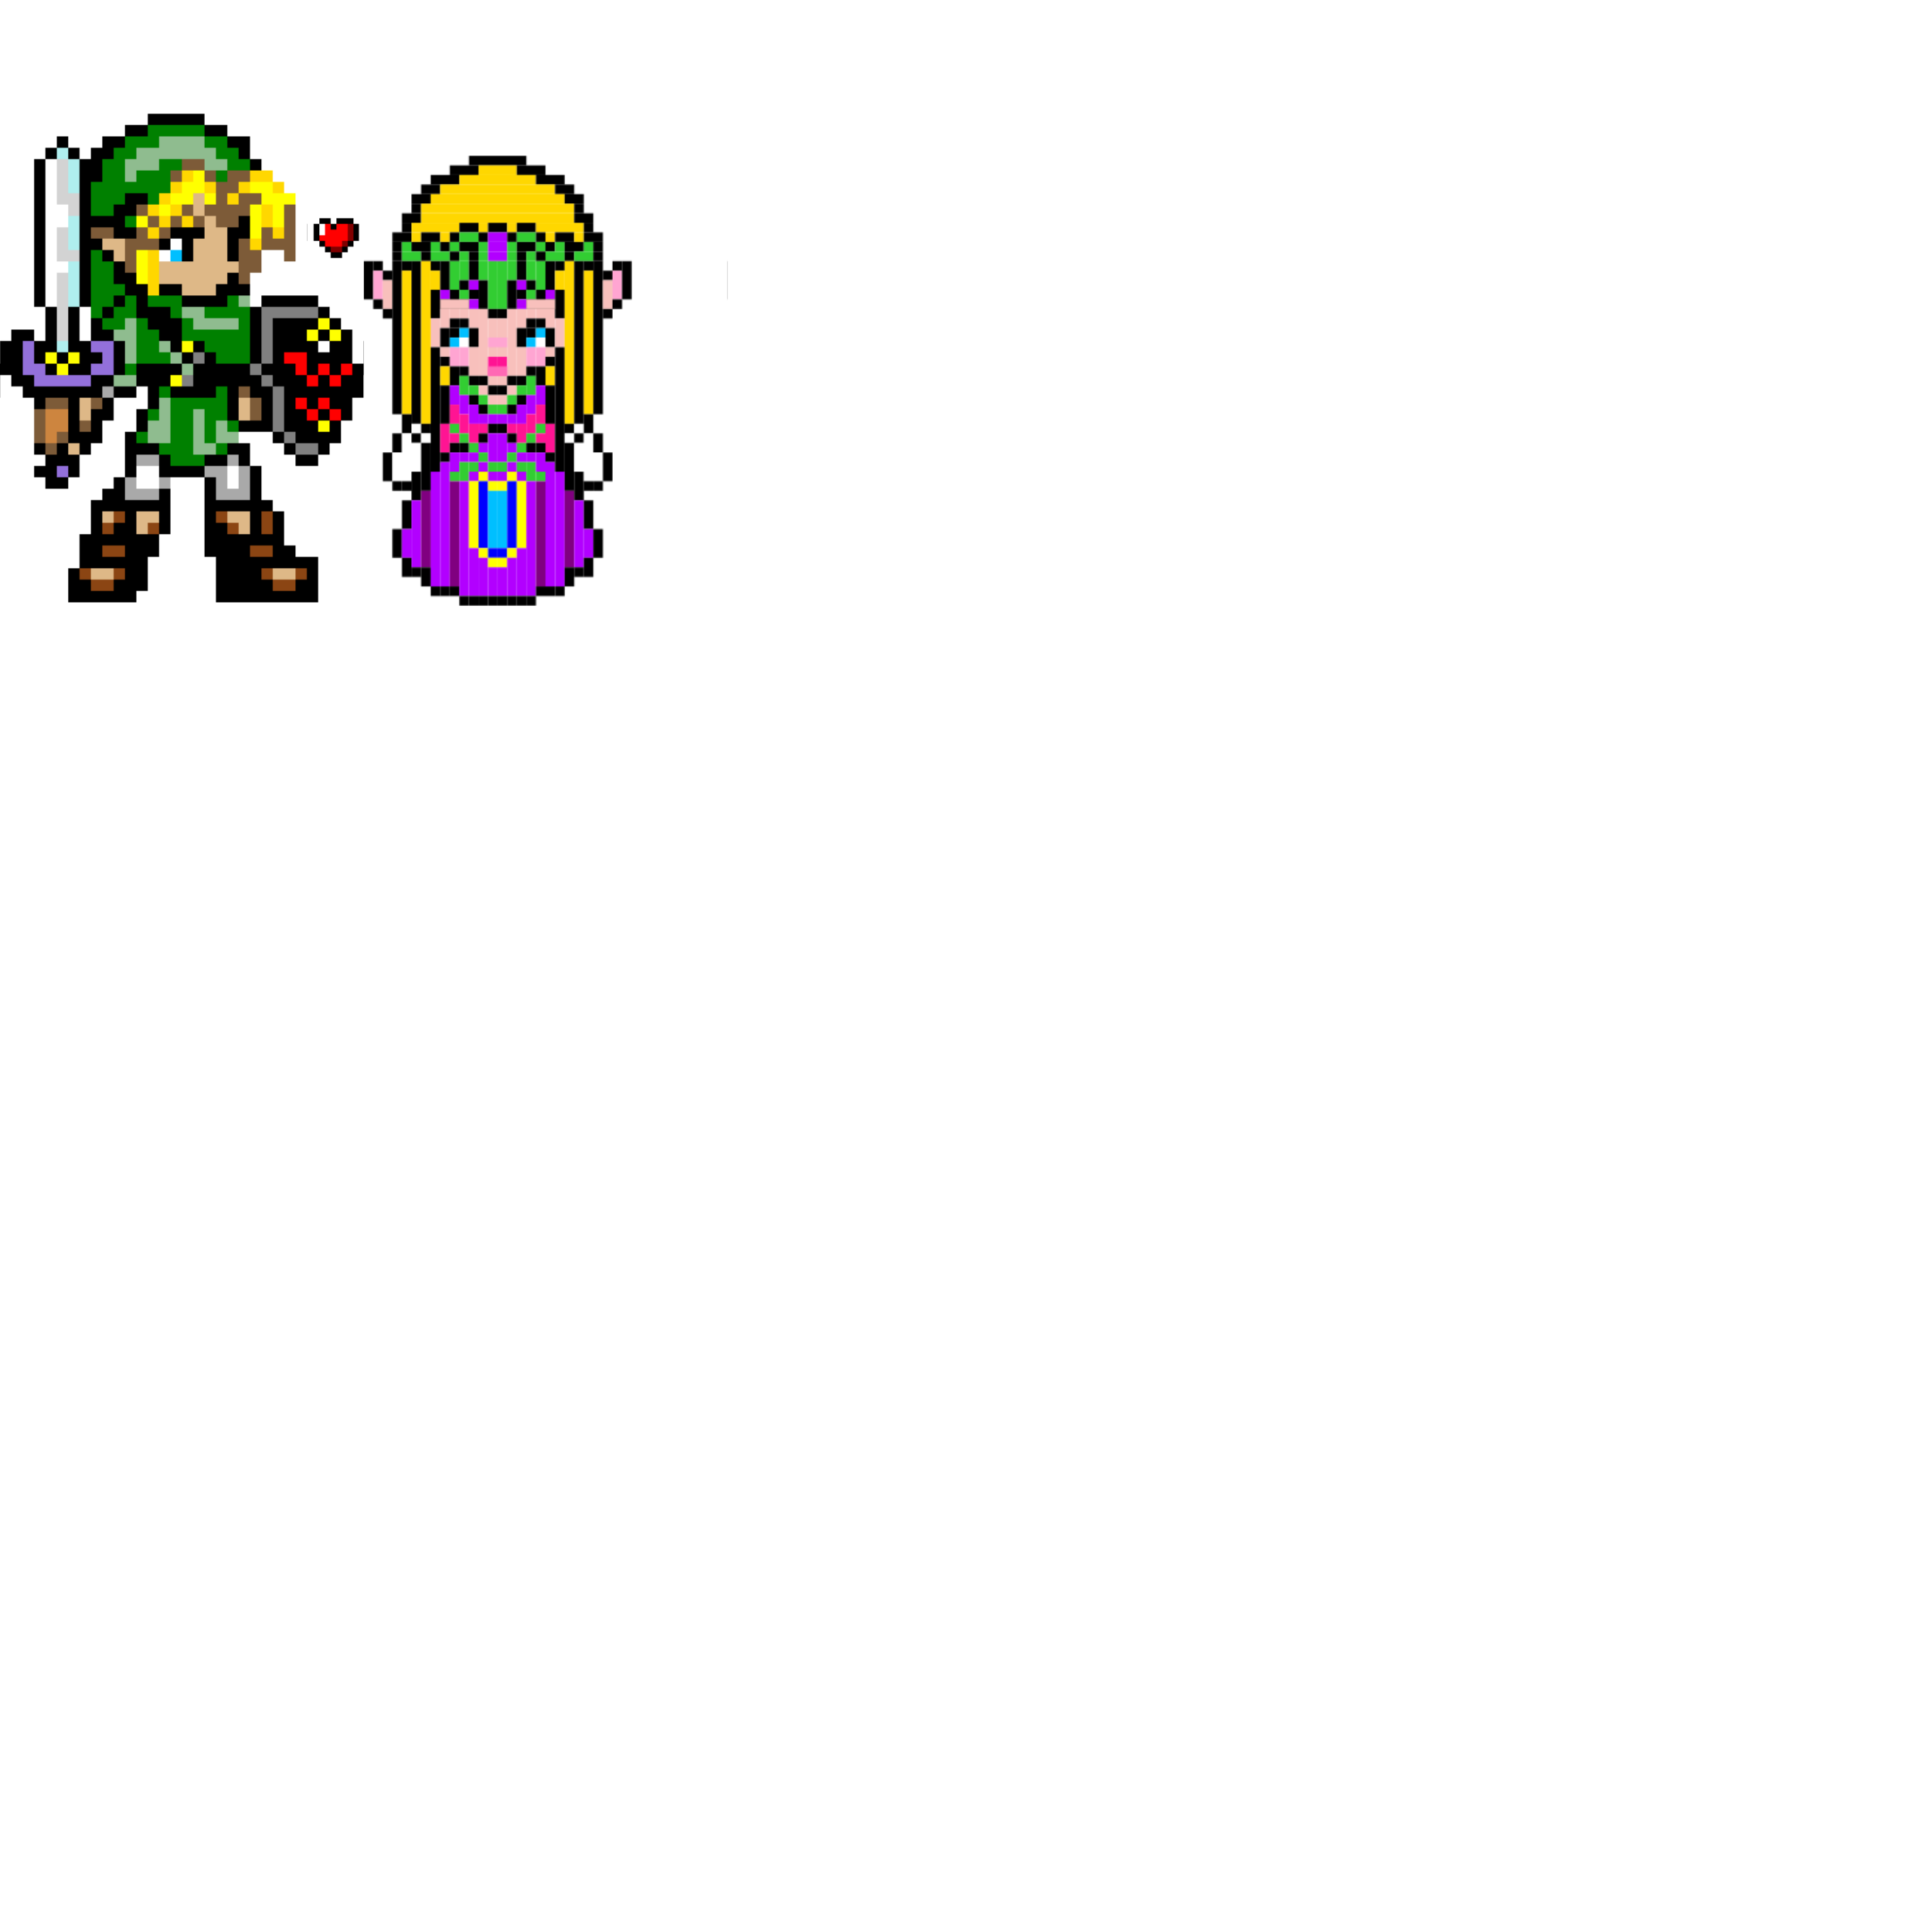 <svg width="1000" height="1000" viewBox="0 250 1700 1000"
    xmlns="http://www.w3.org/2000/svg" id="together">

    <defs>
        <!-- define jewel pattern -->
        <pattern id="jewels" patternUnits="userSpaceOnUse" x="0" y="0" height="46" width="46" viewBox="0 0 46 46" >
            <rect width="10" height="5" x="5" y="0" fill="black" />
            <rect width="15" height="5" x="20" y="0" fill="black" />
            <rect width="5" height="15" x="0" y="5" fill="black" />
            <rect width="5" height="10" x="5" y="5" fill="white" />
            <rect width="5" height="5" x="5" y="15" fill="red" />
            <rect width="5" height="5" x="5" y="20" fill="black" />
            <rect width="5" height="20" x="10" y="5" fill="red" />
            <rect width="5" height="5" x="10" y="25" fill="black" />
            <rect width="5" height="5" x="15" y="5" fill="black" />
            <rect width="5" height="20" x="10" y="5" fill="red" />
            <rect width="5" height="15" x="15" y="10" fill="red" />
            <rect width="5" height="5" x="15" y="25" fill="maroon" />
            <rect width="5" height="5" x="15" y="30" fill="black" />
            <rect width="5" height="20" x="20" y="5" fill="red" />
            <rect width="5" height="5" x="20" y="25" fill="maroon" />
            <rect width="5" height="5" x="20" y="30" fill="black" />
            <rect width="5" height="15" x="25" y="5" fill="red" />
            <rect width="5" height="5" x="25" y="20" fill="maroon" />
            <rect width="5" height="5" x="25" y="25" fill="black" />
            <rect width="5" height="15" x="30" y="5" fill="maroon" />
            <rect width="5" height="5" x="30" y="20" fill="black" />
            <rect width="5" height="15" x="35" y="5" fill="black" />
        </pattern>
        <!-- zelda pattern -->
        <pattern width="320" height="470" id="zelda" patternUnits="userSpaceOnUse" x="0" y="0" viewBox="0 0 380 470">
            <!--row 1-->
            <rect width="60" height="10" x="110" y="0" fill="black" />
            <!--row 2-->
            <rect width="30" height="10" x="90" y="10" fill="black" />
            <rect width="40" height="10" x="120" y="10" fill="gold" />
            <rect width="30" height="10" x="160" y="10" fill="black" />
            <!--row 3-->
            <rect width="30" height="10" x="70" y="20" fill="black" />
            <rect width="80" height="10" x="100" y="20" fill="gold" />
            <rect width="30" height="10" x="180" y="20" fill="black" />
            <!--row 4-->
            <rect width="20" height="10" x="60" y="30" fill="black" />
            <rect width="120" height="10" x="80" y="30" fill="gold" />
            <rect width="20" height="10" x="200" y="30" fill="black" />
            <!--row 5-->
            <rect width="20" height="10" x="50" y="40" fill="black" />
            <rect width="140" height="10" x="70" y="40" fill="gold" />
            <rect width="20" height="10" x="210" y="40" fill="black" />
            <!--row 6-->
            <rect width="10" height="10" x="50" y="50" fill="black" />
            <rect width="160" height="10" x="60" y="50" fill="gold" />
            <rect width="10" height="10" x="220" y="50" fill="black" />
            <!--row 7-->
            <rect width="20" height="10" x="40" y="60" fill="black" />
            <rect width="160" height="10" x="60" y="60" fill="gold" />
            <rect width="20" height="10" x="220" y="60" fill="black" />
            <!--row 8-->
            <rect width="10" height="10" x="40" y="70" fill="black" />
            <rect width="50" height="10" x="50" y="70" fill="gold" />
            <rect width="20" height="10" x="100" y="70" fill="black" />
            <rect width="10" height="10" x="120" y="70" fill="gold" />
            <rect width="20" height="10" x="130" y="70" fill="black" />
            <rect width="10" height="10" x="150" y="70" fill="gold" />
            <rect width="20" height="10" x="160" y="70" fill="black" />
            <rect width="50" height="10" x="180" y="70" fill="gold" />
            <rect width="10" height="10" x="230" y="70" fill="black" />
            <!--row 9-->
            <rect width="20" height="10" x="30" y="80" fill="black" />
            <rect width="10" height="10" x="50" y="80" fill="gold" />
            <rect width="20" height="10" x="60" y="80" fill="black" />
            <rect width="10" height="10" x="80" y="80" fill="gold" />
            <rect width="10" height="10" x="90" y="80" fill="black" />
            <rect width="20" height="10" x="100" y="80" fill="limegreen" />
            <rect width="10" height="10" x="120" y="80" fill="black" />
            <rect width="20" height="10" x="130" y="80" fill="#b200ff" />
            <rect width="10" height="10" x="150" y="80" fill="black" />
            <rect width="20" height="10" x="160" y="80" fill="limegreen" />
            <rect width="10" height="10" x="180" y="80" fill="black" />
            <rect width="10" height="10" x="190" y="80" fill="gold" />
            <rect width="20" height="10" x="200" y="80" fill="black" />
            <rect width="10" height="10" x="220" y="80" fill="gold" />
            <rect width="20" height="10" x="230" y="80" fill="black" />
            <!--row 10-->
            <rect width="10" height="10" x="30" y="90" fill="black" />
            <rect width="10" height="10" x="40" y="90" fill="limegreen" />
            <rect width="20" height="10" x="50" y="90" fill="black" />
            <rect width="10" height="10" x="70" y="90" fill="limegreen" />
            <rect width="10" height="10" x="80" y="90" fill="black" />
            <rect width="10" height="10" x="90" y="90" fill="limegreen" />
            <rect width="20" height="10" x="100" y="90" fill="black" />
            <rect width="10" height="10" x="120" y="90" fill="limegreen" />
            <rect width="20" height="10" x="130" y="90" fill="#b200ff" />
            <rect width="10" height="10" x="150" y="90" fill="limegreen" />
            <rect width="20" height="10" x="160" y="90" fill="black" />
            <rect width="10" height="10" x="180" y="90" fill="limegreen" />
            <rect width="10" height="10" x="190" y="90" fill="black" />
            <rect width="10" height="10" x="200" y="90" fill="limegreen" />
            <rect width="20" height="10" x="210" y="90" fill="black" />
            <rect width="10" height="10" x="230" y="90" fill="limegreen" />
            <rect width="10" height="10" x="240" y="90" fill="black" />
            <!--row 11-->
            <rect width="10" height="10" x="30" y="100" fill="black" />
            <rect width="20" height="10" x="40" y="100" fill="limegreen" />
            <rect width="10" height="10" x="60" y="100" fill="black" />
            <rect width="20" height="10" x="70" y="100" fill="limegreen" />
            <rect width="10" height="10" x="90" y="100" fill="black" />
            <rect width="10" height="10" x="100" y="100" fill="limegreen" />
            <rect width="10" height="10" x="110" y="100" fill="black" />
            <rect width="10" height="10" x="120" y="100" fill="limegreen" />
            <rect width="20" height="10" x="130" y="100" fill="#b200ff" />
            <rect width="10" height="10" x="150" y="100" fill="limegreen" />
            <rect width="10" height="10" x="160" y="100" fill="black" />
            <rect width="10" height="10" x="170" y="100" fill="limegreen" />
            <rect width="10" height="10" x="180" y="100" fill="black" />
            <rect width="20" height="10" x="190" y="100" fill="limegreen" />
            <rect width="10" height="10" x="210" y="100" fill="black" />
            <rect width="20" height="10" x="220" y="100" fill="limegreen" />
            <rect width="10" height="10" x="240" y="100" fill="black" />

            <!--switch here to columns-->
            <!--column 1-->
            <rect height="40" width="10" y="110" x="0" fill="black" />
            <!--column 2-->
            <rect height="10" width="10" y="110" x="10" fill="black" />
            <rect height="30" width="10" y="120" x="10" fill="#ffa5d2" />
            <rect height="10" width="10" y="150" x="10" fill="black" />
            <!--column 3-->
            <rect height="10" width="10" y="120" x="20" fill="black" />
            <rect height="30" width="10" y="130" x="20" fill="#f8c0bc" class="skin" />
            <rect height="10" width="10" y="160" x="20" fill="black" />
            <rect height="30" width="10" y="310" x="20" fill="black" />
            <!--column 4-->
            <rect height="160" width="10" y="110" x="30" fill="black" />
            <rect height="20" width="10" y="290" x="30" fill="black" />
            <rect height="30" width="10" y="310" x="30" fill="white" />
            <rect height="10" width="10" y="340" x="30" fill="black" />
            <rect height="30" width="10" y="390" x="30" fill="black" />
            <!--column 5-->
            <rect height="10" width="10" y="110" x="40" fill="black" />
            <rect height="150" width="10" y="120" x="40" fill="gold" />
            <rect height="20" width="10" y="270" x="40" fill="black" />
            <rect height="50" width="10" y="290" x="40" fill="white" />
            <rect height="10" width="10" y="340" x="40" fill="black" />
            <rect height="30" width="10" y="360" x="40" fill="black" />
            <rect height="30" width="10" y="390" x="40" fill="#b200ff" />
            <rect height="20" width="10" y="420" x="40" fill="black" />
            <!--column 6-->
            <rect height="170" width="10" y="110" x="50" fill="black" />
            <rect height="10" width="10" y="280" x="50" fill="white" />
            <rect height="10" width="10" y="290" x="50" fill="black" />
            <rect height="30" width="10" y="300" x="50" fill="white" />
            <rect height="30" width="10" y="330" x="50" fill="black" />
            <rect height="70" width="10" y="360" x="50" fill="#b200ff" />
            <rect height="10" width="10" y="430" x="50" fill="black" />
            <!--column 7-->
            <rect height="170" width="10" y="110" x="60" fill="gold" />
            <rect height="10" width="10" y="280" x="60" fill="black" />
            <rect height="10" width="10" y="290" x="60" fill="white" />
            <rect height="50" width="10" y="300" x="60" fill="black" />
            <rect height="80" width="10" y="350" x="60" fill="purple" />
            <rect height="20" width="10" y="430" x="60" fill="black" />
            <!--column 8-->
            <rect height="10" width="10" y="110" x="70" fill="black" />
            <rect height="20" width="10" y="120" x="70" fill="gold" />
            <rect height="30" width="10" y="140" x="70" fill="black" />
            <rect height="30" width="10" y="170" x="70" fill="#f8c0bc" class="skin" />
            <rect height="130" width="10" y="200" x="70" fill="black" />
            <rect height="120" width="10" y="330" x="70" fill="#b200ff" />
            <rect height="10" width="10" y="450" x="70" fill="black" />
            <!--column 9-->
            <rect height="30" width="10" y="110" x="80" fill="black" />
            <rect height="10" width="10" y="140" x="80" fill="#b200ff" />
            <rect height="10" width="10" y="150" x="80" fill="black" />
            <rect height="20" width="10" y="160" x="80" fill="#f8c0bc" class="skin" />
            <rect height="20" width="10" y="180" x="80" fill="black" />
            <rect height="10" width="10" y="200" x="80" fill="#f8c0bc" class="skin" />
            <rect height="10" width="10" y="210" x="80" fill="black" />
            <rect height="20" width="10" y="220" x="80" fill="gold" />
            <rect height="40" width="10" y="240" x="80" fill="black" />
            <rect height="30" width="10" y="280" x="80" fill="deeppink" />
            <rect height="10" width="10" y="310" x="80" fill="black" />
            <rect height="130" width="10" y="320" x="80" fill="#b200ff" />
            <rect height="10" width="10" y="450" x="80" fill="black" />
            <!--column 10-->
            <rect height="30" width="10" y="110" x="90" fill="limegreen" />
            <rect height="20" width="10" y="140" x="90" fill="black" />
            <rect height="10" width="10" y="160" x="90" fill="#f8c0bc" class="skin" />
            <rect height="10" width="10" y="170" x="90" fill="black" />
            <rect height="10" width="10" y="180" x="90" fill="black" />
            <rect height="10" width="10" y="190" x="90" fill="deepskyblue" />
            <rect height="20" width="10" y="200" x="90" fill="#ffa5d2" />
            <rect height="20" width="10" y="220" x="90" fill="black" />
            <rect height="20" width="10" y="240" x="90" fill="#b200ff" />
            <rect height="20" width="10" y="260" x="90" fill="deeppink" />
            <rect height="10" width="10" y="280" x="90" fill="limegreen" />
            <rect height="10" width="10" y="290" x="90" fill="deeppink" />
            <rect height="10" width="10" y="300" x="90" fill="black" />
            <rect height="20" width="10" y="310" x="90" fill="#b200ff" />
            <rect height="10" width="10" y="330" x="90" fill="limegreen" />
            <rect height="110" width="10" y="340" x="90" fill="purple" />
            <rect height="10" width="10" y="450" x="90" fill="black" />
            <!--column 11-->
            <rect height="20" width="10" y="110" x="100" fill="limegreen" />
            <rect height="10" width="10" y="130" x="100" fill="black" />
            <rect height="10" width="10" y="140" x="100" fill="limegreen" />
            <rect height="10" width="10" y="150" x="100" fill="black" />
            <rect height="10" width="10" y="160" x="100" fill="#f8c0bc" class="skin" />
            <rect height="10" width="10" y="170" x="100" fill="black" />
            <rect height="10" width="10" y="180" x="100" fill="deepskyblue" />
            <rect height="10" width="10" y="190" x="100" fill="white" />
            <rect height="20" width="10" y="200" x="100" fill="#ffa5d2" />
            <rect height="10" width="10" y="220" x="100" fill="black" />
            <rect height="20" width="10" y="230" x="100" fill="limegreen" />
            <rect height="20" width="10" y="250" x="100" fill="#b200ff" />
            <rect height="20" width="10" y="270" x="100" fill="deeppink" />
            <rect height="10" width="10" y="290" x="100" fill="limegreen" />
            <rect height="10" width="10" y="300" x="100" fill="black" />
            <rect height="10" width="10" y="310" x="100" fill="#b200ff" />
            <rect height="20" width="10" y="320" x="100" fill="limegreen" />
            <rect height="120" width="10" y="340" x="100" fill="#b200ff" />
            <rect height="10" width="10" y="460" x="100" fill="black" />
            <!--column 12-->
            <rect height="20" width="10" y="110" x="110" fill="black" />
            <rect height="10" width="10" y="130" x="110" fill="#b200ff" />
            <rect height="10" width="10" y="140" x="110" fill="black" />
            <rect height="10" width="10" y="150" x="110" fill="#b200ff" />
            <rect height="20" width="10" y="160" x="110" fill="#f8c0bc" class="skin" />
            <rect height="20" width="10" y="180" x="110" fill="black" />
            <rect height="30" width="10" y="200" x="110" fill="#f8c0bc" class="skin" />
            <rect height="10" width="10" y="230" x="110" fill="black" />
            <rect height="10" width="10" y="240" x="110" fill="limegreen" />
            <rect height="10" width="10" y="250" x="110" fill="black" />
            <rect height="20" width="10" y="260" x="110" fill="#b200ff" />
            <rect height="20" width="10" y="280" x="110" fill="deeppink" />
            <rect height="10" width="10" y="300" x="110" fill="limegreen" />
            <rect height="10" width="10" y="310" x="110" fill="#b200ff" />
            <rect height="10" width="10" y="320" x="110" fill="limegreen" />
            <rect height="10" width="10" y="330" x="110" fill="#b200ff" />
            <rect height="70" width="10" y="340" x="110" fill="yellow" />
            <rect height="50" width="10" y="410" x="110" fill="#b200ff" />
            <rect height="10" width="10" y="460" x="110" fill="black" />
            <!--column 13-->
            <rect height="20" width="10" y="110" x="120" fill="limegreen" />
            <rect height="30" width="10" y="130" x="120" fill="black" />
            <rect height="70" width="10" y="160" x="120" fill="#f8c0bc" class="skin" />
            <rect height="10" width="10" y="230" x="120" fill="black" />
            <rect height="10" width="10" y="240" x="120" fill="#f8c0bc" class="skin" />
            <rect height="10" width="10" y="250" x="120" fill="limegreen" />
            <rect height="10" width="10" y="260" x="120" fill="black" />
            <rect height="10" width="10" y="270" x="120" fill="#b200ff" />
            <rect height="10" width="10" y="280" x="120" fill="deeppink" />
            <rect height="10" width="10" y="290" x="120" fill="black" />
            <rect height="10" width="10" y="300" x="120" fill="#b200ff" />
            <rect height="10" width="10" y="310" x="120" fill="limegreen" />
            <rect height="10" width="10" y="320" x="120" fill="#b200ff" />
            <rect height="10" width="10" y="330" x="120" fill="yellow" />
            <rect height="70" width="10" y="340" x="120" fill="blue" />
            <rect height="10" width="10" y="410" x="120" fill="yellow" />
            <rect height="40" width="10" y="420" x="120" fill="#b200ff" />
            <rect height="10" width="10" y="460" x="120" fill="black" />
            <!--column 14-->
            <rect height="50" width="10" y="110" x="130" fill="limegreen" />
            <rect height="10" width="10" y="160" x="130" fill="black" />
            <rect height="40" width="10" y="170" x="130" fill="#f8c0bc" class="skin" />
            <rect height="20" width="10" y="210" x="130" fill="deeppink" />
            <rect height="10" width="10" y="230" x="130" fill="#f8c0bc" class="skin" />
            <rect height="10" width="10" y="240" x="130" fill="black" />
            <rect height="10" width="10" y="250" x="130" fill="#f8c0bc" class="skin" />
            <rect height="10" width="10" y="260" x="130" fill="limegreen" />
            <rect height="10" width="10" y="270" x="130" fill="#b200ff" />
            <rect height="10" width="10" y="280" x="130" fill="black" />
            <rect height="30" width="10" y="290" x="130" fill="#b200ff" />
            <rect height="10" width="10" y="320" x="130" fill="limegreen" />
            <rect height="10" width="10" y="330" x="130" fill="#b200ff" />
            <rect height="10" width="10" y="340" x="130" fill="yellow" />
            <rect height="60" width="10" y="350" x="130" fill="deepskyblue" />
            <rect height="10" width="10" y="410" x="130" fill="blue" />
            <rect height="10" width="10" y="420" x="130" fill="yellow" />
            <rect height="30" width="10" y="430" x="130" fill="#b200ff" />
            <rect height="10" width="10" y="460" x="130" fill="black" />
            <!--column 14a-->
            <rect height="50" width="10" y="110" x="140" fill="limegreen" />
            <rect height="10" width="10" y="160" x="140" fill="black" />
            <rect height="40" width="10" y="170" x="140" fill="#f8c0bc" class="skin" />
            <rect height="20" width="10" y="210" x="140" fill="deeppink" />
            <rect height="10" width="10" y="230" x="140" fill="#f8c0bc" class="skin" />
            <rect height="10" width="10" y="240" x="140" fill="black" />
            <rect height="10" width="10" y="250" x="140" fill="#f8c0bc" class="skin" />
            <rect height="10" width="10" y="260" x="140" fill="limegreen" />
            <rect height="10" width="10" y="270" x="140" fill="#b200ff" />
            <rect height="10" width="10" y="280" x="140" fill="black" />
            <rect height="30" width="10" y="290" x="140" fill="#b200ff" />
            <rect height="10" width="10" y="320" x="140" fill="limegreen" />
            <rect height="10" width="10" y="330" x="140" fill="#b200ff" />
            <rect height="10" width="10" y="340" x="140" fill="yellow" />
            <rect height="60" width="10" y="350" x="140" fill="deepskyblue" />
            <rect height="10" width="10" y="410" x="140" fill="blue" />
            <rect height="10" width="10" y="420" x="140" fill="yellow" />
            <rect height="30" width="10" y="430" x="140" fill="#b200ff" />
            <rect height="10" width="10" y="460" x="140" fill="black" />
            <!--column 13a-->
            <rect height="20" width="10" y="110" x="150" fill="limegreen" />
            <rect height="30" width="10" y="130" x="150" fill="black" />
            <rect height="70" width="10" y="160" x="150" fill="#f8c0bc" class="skin" />
            <rect height="10" width="10" y="230" x="150" fill="black" />
            <rect height="10" width="10" y="240" x="150" fill="#f8c0bc" class="skin" />
            <rect height="10" width="10" y="250" x="150" fill="limegreen" />
            <rect height="10" width="10" y="260" x="150" fill="black" />
            <rect height="10" width="10" y="270" x="150" fill="#b200ff" />
            <rect height="10" width="10" y="280" x="150" fill="deeppink" />
            <rect height="10" width="10" y="290" x="150" fill="black" />
            <rect height="10" width="10" y="300" x="150" fill="#b200ff" />
            <rect height="10" width="10" y="310" x="150" fill="limegreen" />
            <rect height="10" width="10" y="320" x="150" fill="#b200ff" />
            <rect height="10" width="10" y="330" x="150" fill="yellow" />
            <rect height="70" width="10" y="340" x="150" fill="blue" />
            <rect height="10" width="10" y="410" x="150" fill="yellow" />
            <rect height="40" width="10" y="420" x="150" fill="#b200ff" />
            <rect height="10" width="10" y="460" x="150" fill="black" />
            <!--column 12a-->
            <rect height="20" width="10" y="110" x="160" fill="black" />
            <rect height="10" width="10" y="130" x="160" fill="#b200ff" />
            <rect height="10" width="10" y="140" x="160" fill="black" />
            <rect height="10" width="10" y="150" x="160" fill="#b200ff" />
            <rect height="20" width="10" y="160" x="160" fill="#f8c0bc" class="skin" />
            <rect height="20" width="10" y="180" x="160" fill="black" />
            <rect height="30" width="10" y="200" x="160" fill="#f8c0bc" class="skin" />
            <rect height="10" width="10" y="230" x="160" fill="black" />
            <rect height="10" width="10" y="240" x="160" fill="limegreen" />
            <rect height="10" width="10" y="250" x="160" fill="black" />
            <rect height="20" width="10" y="260" x="160" fill="#b200ff" />
            <rect height="20" width="10" y="280" x="160" fill="deeppink" />
            <rect height="10" width="10" y="300" x="160" fill="limegreen" />
            <rect height="10" width="10" y="310" x="160" fill="#b200ff" />
            <rect height="10" width="10" y="320" x="160" fill="limegreen" />
            <rect height="10" width="10" y="330" x="160" fill="#b200ff" />
            <rect height="70" width="10" y="340" x="160" fill="yellow" />
            <rect height="50" width="10" y="410" x="160" fill="#b200ff" />
            <rect height="10" width="10" y="460" x="160" fill="black" />
            <!--column 11a-->
            <rect height="20" width="10" y="110" x="170" fill="limegreen" />
            <rect height="10" width="10" y="130" x="170" fill="black" />
            <rect height="10" width="10" y="140" x="170" fill="limegreen" />
            <rect height="10" width="10" y="150" x="170" fill="black" />
            <rect height="10" width="10" y="160" x="170" fill="#f8c0bc" class="skin" />
            <rect height="10" width="10" y="170" x="170" fill="black" />
            <rect height="10" width="10" y="180" x="170" fill="black" />
            <rect height="10" width="10" y="190" x="170" fill="deepskyblue" />
            <rect height="20" width="10" y="200" x="170" fill="#ffa5d2" />
            <rect height="10" width="10" y="220" x="170" fill="black" />
            <rect height="20" width="10" y="230" x="170" fill="limegreen" />
            <rect height="20" width="10" y="250" x="170" fill="#b200ff" />
            <rect height="20" width="10" y="270" x="170" fill="deeppink" />
            <rect height="10" width="10" y="290" x="170" fill="limegreen" />
            <rect height="10" width="10" y="300" x="170" fill="black" />
            <rect height="10" width="10" y="310" x="170" fill="#b200ff" />
            <rect height="20" width="10" y="320" x="170" fill="limegreen" />
            <rect height="120" width="10" y="340" x="170" fill="#b200ff" />
            <rect height="10" width="10" y="460" x="170" fill="black" />
            <!--column 10a-->
            <rect height="30" width="10" y="110" x="180" fill="limegreen" />
            <rect height="20" width="10" y="140" x="180" fill="black" />
            <rect height="10" width="10" y="160" x="180" fill="#f8c0bc" class="skin" />
            <rect height="10" width="10" y="170" x="180" fill="black" />
            <rect height="10" width="10" y="180" x="180" fill="deepskyblue" />
            <rect height="10" width="10" y="190" x="180" fill="white" />
            <rect height="20" width="10" y="200" x="180" fill="#ffa5d2" />
            <rect height="20" width="10" y="220" x="180" fill="black" />
            <rect height="20" width="10" y="240" x="180" fill="#b200ff" />
            <rect height="20" width="10" y="260" x="180" fill="deeppink" />
            <rect height="10" width="10" y="280" x="180" fill="limegreen" />
            <rect height="10" width="10" y="290" x="180" fill="deeppink" />
            <rect height="10" width="10" y="300" x="180" fill="black" />
            <rect height="20" width="10" y="310" x="180" fill="#b200ff" />
            <rect height="10" width="10" y="330" x="180" fill="limegreen" />
            <rect height="110" width="10" y="340" x="180" fill="purple" />
            <rect height="10" width="10" y="450" x="180" fill="black" />
            <!--column 9a-->
            <rect height="30" width="10" y="110" x="190" fill="black" />
            <rect height="10" width="10" y="140" x="190" fill="#b200ff" />
            <rect height="10" width="10" y="150" x="190" fill="black" />
            <rect height="20" width="10" y="160" x="190" fill="#f8c0bc" class="skin" />
            <rect height="20" width="10" y="180" x="190" fill="black" />
            <rect height="10" width="10" y="200" x="190" fill="#f8c0bc" class="skin" />
            <rect height="10" width="10" y="210" x="190" fill="black" />
            <rect height="20" width="10" y="220" x="190" fill="gold" />
            <rect height="40" width="10" y="240" x="190" fill="black" />
            <rect height="30" width="10" y="280" x="190" fill="deeppink" />
            <rect height="10" width="10" y="310" x="190" fill="black" />
            <rect height="130" width="10" y="320" x="190" fill="#b200ff" />
            <rect height="10" width="10" y="450" x="190" fill="black" />
            <!--column 8a-->
            <rect height="10" width="10" y="110" x="200" fill="black" />
            <rect height="20" width="10" y="120" x="200" fill="gold" />
            <rect height="30" width="10" y="140" x="200" fill="black" />
            <rect height="30" width="10" y="170" x="200" fill="#f8c0bc" class="skin" />
            <rect height="130" width="10" y="200" x="200" fill="black" />
            <rect height="120" width="10" y="330" x="200" fill="#b200ff" />
            <rect height="10" width="10" y="450" x="200" fill="black" />
            <!--column 7a-->
            <rect height="170" width="10" y="110" x="210" fill="gold" />
            <rect height="10" width="10" y="280" x="210" fill="black" />
            <rect height="10" width="10" y="290" x="210" fill="white" />
            <rect height="50" width="10" y="300" x="210" fill="black" />
            <rect height="80" width="10" y="350" x="210" fill="purple" />
            <rect height="20" width="10" y="430" x="210" fill="black" />
            <!--column 6a-->
            <rect height="170" width="10" y="110" x="220" fill="black" />
            <rect height="10" width="10" y="280" x="220" fill="white" />
            <rect height="10" width="10" y="290" x="220" fill="black" />
            <rect height="30" width="10" y="300" x="220" fill="white" />
            <rect height="30" width="10" y="330" x="220" fill="black" />
            <rect height="70" width="10" y="360" x="220" fill="#b200ff" />
            <rect height="10" width="10" y="430" x="220" fill="black" />
            <!--column 5a-->
            <rect height="10" width="10" y="110" x="230" fill="black" />
            <rect height="150" width="10" y="120" x="230" fill="gold" />
            <rect height="20" width="10" y="270" x="230" fill="black" />
            <rect height="50" width="10" y="290" x="230" fill="white" />
            <rect height="10" width="10" y="340" x="230" fill="black" />
            <rect height="30" width="10" y="360" x="230" fill="black" />
            <rect height="30" width="10" y="390" x="230" fill="#b200ff" />
            <rect height="20" width="10" y="420" x="230" fill="black" />
            <!--column 4a-->
            <rect height="160" width="10" y="110" x="240" fill="black" />
            <rect height="20" width="10" y="290" x="240" fill="black" />
            <rect height="30" width="10" y="310" x="240" fill="white" />
            <rect height="10" width="10" y="340" x="240" fill="black" />
            <rect height="30" width="10" y="390" x="240" fill="black" />
            <!--column 3a-->
            <rect height="10" width="10" y="120" x="250" fill="black" />
            <rect height="30" width="10" y="130" x="250" fill="#f8c0bc" class="skin" />
            <rect height="10" width="10" y="160" x="250" fill="black" />
            <rect height="30" width="10" y="310" x="250" fill="black" />
            <!--column 2a-->
            <rect height="10" width="10" y="110" x="260" fill="black" />
            <rect height="30" width="10" y="120" x="260" fill="#ffa5d2" />
            <rect height="10" width="10" y="150" x="260" fill="black" />
            <!--column 1a-->
            <rect height="40" width="10" y="110" x="270" fill="black" />
            <!--additional face stuff-->
            <rect height="10" width="30" y="150" x="80" fill="#f8c0bc" class="skin" />
            <rect height="10" width="30" y="150" x="170" fill="#f8c0bc" class="skin" />
            <rect height="10" width="20" y="220" x="130" fill="hotpink" />
            <rect height="10" width="20" y="190" x="130" fill="#ffa5d2" />
        </pattern>




        <!-- link pattern -->
        <pattern width="320" height="470" id="link" patternUnits="userSpaceOnUse" x="0" y="0" viewBox="0 0 320 470">
        <!--row 1-->
        <rect width="50" height="10" fill="black" x="130" y="0" />
        <!--row 2-->
        <rect width="20" height="10" fill="black" x="110" y="10" />
        <rect width="50" height="10" fill="green" x="130" y="10" />
        <rect width="20" height="10" fill="black" x="180" y="10" />
        <!--row 3-->
        <rect width="10" height="10" fill="black" x="50" y="20" />
        <rect width="20" height="10" fill="black" x="90" y="20" />
        <rect width="30" height="10" fill="green" x="110" y="20" />
        <rect width="40" height="10" fill="darkseagreen" x="140" y="20" />
        <rect width="20" height="10" fill="green" x="180" y="20" />
        <rect width="20" height="10" fill="black" x="200" y="20" />
        <!--row 4-->
        <rect width="10" height="10" fill="black" x="40" y="30" />
        <rect width="10" height="10" fill="paleturquoise" x="50" y="30" />
        <rect width="10" height="10" fill="black" x="60" y="30" />
        <rect width="20" height="10" fill="black" x="80" y="30" />
        <rect width="20" height="10" fill="green" x="100" y="30" />
        <rect width="80" height="10" fill="darkseagreen" x="120" y="30" />
        <rect width="20" height="10" fill="green" x="190" y="30" />
        <rect width="20" height="10" fill="darkseagreen" x="120" y="30" />
        <rect width="10" height="10" fill="black" x="210" y="30" />
        <!--row 5-->
        <rect width="10" height="10" fill="black" x="30" y="40" />
        <rect width="10" height="10" fill="white" x="40" y="40" />
        <rect width="10" height="10" fill="lightgrey" x="50" y="40" />
        <rect width="10" height="10" fill="paleturquoise" x="60" y="40" />
        <rect width="20" height="10" fill="black" x="70" y="40" />
        <rect width="20" height="10" fill="green" x="90" y="40" />
        <rect width="30" height="10" fill="darkseagreen" x="110" y="40" />
        <rect width="20" height="10" fill="green" x="140" y="40" />
        <rect width="20" height="10" fill="#7d5b38" x="160" y="40" class="brown" />
        <rect width="20" height="10" fill="darkseagreen" x="180" y="40" />
        <rect width="20" height="10" fill="green" x="200" y="40" />
        <rect width="10" height="10" fill="black" x="220" y="40" />
        <!--row 6-->
        <rect width="10" height="10" fill="black" x="30" y="50" />
        <rect width="10" height="10" fill="white" x="40" y="50" />
        <rect width="10" height="10" fill="lightgrey" x="50" y="50" />
        <rect width="10" height="10" fill="paleturquoise" x="60" y="50" />
        <rect width="20" height="10" fill="black" x="70" y="50" />
        <rect width="20" height="10" fill="green" x="90" y="50" />
        <rect width="10" height="10" fill="darkseagreen" x="110" y="50" />
        <rect width="30" height="10" fill="green" x="120" y="50" />
        <rect width="10" height="10" fill="#7d5b38" x="150" y="50" class="brown" />
        <rect width="10" height="10" fill="gold" x="160" y="50" />
        <rect width="10" height="10" fill="yellow" x="170" y="50" />
        <rect width="10" height="10" fill="#7d5b38" x="180" y="50" class="brown" />
        <rect width="10" height="10" fill="green" x="190" y="50" />
        <rect width="20" height="10" fill="#7d5b38" x="200" y="50" class="brown" />
        <rect width="20" height="10" fill="gold" x="220" y="50" />
        <!--row 7-->
        <rect width="10" height="10" fill="black" x="30" y="60" />
        <rect width="10" height="10" fill="white" x="40" y="60" />
        <rect width="10" height="10" fill="lightgrey" x="50" y="60" />
        <rect width="10" height="10" fill="paleturquoise" x="60" y="60" />
        <rect width="10" height="10" fill="black" x="70" y="60" />
        <rect width="70" height="10" fill="green" x="80" y="60" />
        <rect width="10" height="10" fill="gold" x="150" y="60" />
        <rect width="20" height="10" fill="yellow" x="160" y="60" />
        <rect width="10" height="10" fill="gold" x="180" y="60" />
        <rect width="20" height="10" fill="#7d5b38" x="190" y="60" class="brown" />
        <rect width="10" height="10" fill="gold" x="210" y="60" />
        <rect width="20" height="10" fill="yellow" x="220" y="60" />
        <rect width="10" height="10" fill="gold" x="240" y="60" />
        <!--row 8-->
        <rect width="10" height="10" x="30" y="70" fill="black" />
        <rect width="10" height="10" fill="white" x="40" y="70" />
        <rect width="20" height="10" fill="lightgrey" x="50" y="70" />
        <rect width="10" height="10" fill="black" x="70" y="70" />
        <rect width="30" height="10" fill="green" x="80" y="70" />
        <rect width="20" height="10" fill="black" x="110" y="70" />
        <rect width="10" height="10" fill="green" x="130" y="70" />
        <rect width="10" height="10" fill="gold" x="140" y="70" />
        <rect width="20" height="10" fill="yellow" x="150" y="70" />
        <rect width="10" height="10" fill="burlywood" x="170" y="70" />
        <rect width="10" height="10" fill="yellow" x="180" y="70" />
        <rect width="10" height="10" fill="#7d5b38" x="190" y="70" class="brown" />
        <rect width="10" height="10" fill="gold" x="200" y="70" />
        <rect width="20" height="10" fill="#7d5b38" x="210" y="70" class="brown" />
        <rect width="30" height="10" fill="yellow" x="230" y="70" />
        <!--row 9-->
        <rect width="10" height="10" x="30" y="80" fill="black"/>
        <rect width="20" height="10" x="40" y="80" fill="white"/>
        <rect width="10" height="10" x="60" y="80" fill="lightgrey"/>
        <rect width="10" height="10" x="70" y="80" fill="black"/>
        <rect width="20" height="10" x="80" y="80" fill="green"/>
        <rect width="20" height="10" x="100" y="80" fill="black"/>
        <rect width="10" height="10" x="120" y="80" fill="#7d5b38" class="brown" />
        <rect width="10" height="10" x="130" y="80" fill="gold"/>
        <rect width="10" height="10" x="140" y="80" fill="yellow"/>
        <rect width="10" height="10" x="150" y="80" fill="gold"/>
        <rect width="10" height="10" x="160" y="80" fill="#7d5b38" class="brown" />
        <rect width="10" height="10" x="170" y="80" fill="burlywood"/>
        <rect width="40" height="10" x="180" y="80" fill="#7d5b38" class="brown" />
        <rect width="10" height="10" x="220" y="80" fill="yellow"/>
        <rect width="10" height="10" x="230" y="80" fill="gold"/>
        <rect width="10" height="10" x="240" y="80" fill="yellow"/>
        <rect width="10" height="10" x="250" y="80" fill="#7d5b38" class="brown" />
        <!--row 10-->
        <rect width="10" height="10" x="30" y="90" fill="black"/>
        <rect width="20" height="10" x="40" y="90" fill="white"/>
        <rect width="10" height="10" x="60" y="90" fill="paleturquoise"/>
        <rect width="40" height="10" x="70" y="90" fill="black"/>
        <rect width="10" height="10" x="110" y="90" fill="green"/>
        <rect width="10" height="10" x="120" y="90" fill="yellow"/>
        <rect width="10" height="10" x="130" y="90" fill="#7d5b38" class="brown" />
        <rect width="10" height="10" x="140" y="90" fill="gold"/>
        <rect width="10" height="10" x="150" y="90" fill="#7d5b38" class="brown" />
        <rect width="10" height="10" x="160" y="90" fill="gold"/>
        <rect width="10" height="10" x="170" y="90" fill="#7d5b38" class="brown" />
        <rect width="10" height="10" x="180" y="90" fill="burlywood"/>
        <rect width="20" height="10" x="190" y="90" fill="#7d5b38" class="brown" />
        <rect width="10" height="10" x="210" y="90" fill="black"/>
        <rect width="10" height="10" x="220" y="90" fill="yellow"/>
        <rect width="10" height="10" x="230" y="90" fill="gold"/>
        <rect width="10" height="10" x="240" y="90" fill="yellow"/>
        <rect width="10" height="10" x="250" y="90" fill="#7d5b38" class="brown" />
        <!--row 11-->
        <rect width="10" height="10" x="30" y="100" fill="black"/>
        <rect width="10" height="10" x="40" y="100" fill="white"/>
        <rect width="10" height="10" x="50" y="100" fill="lightgrey"/>
        <rect width="10" height="10" x="60" y="100" fill="paleturquoise"/>
        <rect width="10" height="10" x="70" y="100" fill="black"/>
        <rect width="20" height="10" x="80" y="100" fill="#7d5b38" class="brown" />
        <rect width="20" height="10" x="100" y="100" fill="black"/>
        <rect width="10" height="10" x="120" y="100" fill="#7d5b38" class="brown" />
        <rect width="10" height="10" x="130" y="100" fill="gold"/>
        <rect width="10" height="10" x="140" y="100" fill="#7d5b38" class="brown" />
        <rect width="30" height="10" x="150" y="100" fill="black"/>
        <rect width="20" height="10" x="180" y="100" fill="burlywood"/>
        <rect width="20" height="10" x="200" y="100" fill="black"/>
        <rect width="10" height="10" x="220" y="100" fill="yellow" />
        <rect width="10" height="10" x="230" y="100" fill="#7d5b38" class="brown"/>
        <rect width="10" height="10" x="240" y="100" fill="gold"/>
        <rect width="10" height="10" x="250" y="100" fill="#7d5b38" class="brown" />
        <!--row 12-->
        <rect width="10" height="10" x="30" y="110" fill="black"/>
        <rect width="10" height="10" x="40" y="110" fill="white"/>
        <rect width="10" height="10" x="50" y="110" fill="lightgrey"/>
        <rect width="10" height="10" x="60" y="110" fill="paleturquoise"/>
        <rect width="20" height="10" x="70" y="110" fill="black"/>
        <rect width="20" height="10" x="90" y="110" fill='burlywood' />
        <rect width="30" height="10" x="110" y="110" fill="#7d5b38" class="brown" />
        <rect width="10" height="10" x="140" y="110" fill="black" />
        <rect width="10" height="10" x="150" y="110" fill="white"/>
        <rect width="10" height="10" x="160" y="110" fill="black" />
        <rect width="30" height="10" x="170" y="110" fill="burlywood"/>
        <rect width="10" height="10" x="200" y="110" fill="black"/>
        <rect width="10" height="10" x="210" y="110" fill="#7d5b38" class="brown"/>
        <rect width="10" height="10" x="220" y="110" fill="gold" />
        <rect width="30" height="10" x="230" y="110" fill="#7d5b38" class="brown"/>
        <!--row 13-->
        <rect width="10" height="10" x="30" y="120" fill="black"/>
        <rect width="10" height="10" x="40" y="120" fill="white"/>
        <rect width="20" height="10" x="50" y="120" fill="lightgrey"/>
        <rect width="10" height="10" x="70" y="120" fill="black"/>
        <rect width="10" height="10" x="80" y="120" fill="green"/>
        <rect width="10" height="10" x="90" y="120" fill="black"/>
        <rect width="10" height="10" x="100" y="120" fill='burlywood' />
        <rect width="10" height="10" x="110" y="120" fill="#7d5b38" class="brown" />
        <rect width="10" height="10" x="120" y="120" fill="yellow" />
        <rect width="10" height="10" x="130" y="120" fill="gold" />
        <rect width="10" height="10" x="140" y="120" fill="white"/>
        <rect width="10" height="10" x="150" y="120" fill="deepskyblue" />
        <rect width="10" height="10" x="160" y="120" fill="black"/>
        <rect width="30" height="10" x="170" y="120" fill="burlywood"/>
        <rect width="10" height="10" x="200" y="120" fill="black"/>
        <rect width="20" height="10" x="210" y="120" fill="#7d5b38" class="brown"/>
        <rect width="10" height="10" x="250" y="120" fill="#7d5b38" class="brown"/>
        <!--row 14-->
        <rect width="10" height="10" x="30" y="130" fill="black"/>
        <rect width="20" height="10" x="40" y="130" fill="white"/>
        <rect width="10" height="10" x="60" y="130" fill="paleturquoise"/>
        <rect width="10" height="10" x="70" y="130" fill="black"/>
        <rect width="20" height="10" x="80" y="130" fill="green"/>
        <rect width="10" height="10" x="100" y="130" fill="black"/>
        <rect width="10" height="10" x="110" y="130" fill="#7d5b38" class="brown" />
        <rect width="10" height="10" x="120" y="130" fill="yellow" />
        <rect width="10" height="10" x="130" y="130" fill="gold" />
        <rect width="70" height="10" x="140" y="130" fill="burlywood"/>
        <rect width="20" height="10" x="210" y="130" fill="#7d5b38" class="brown"/>
        <!--row 15-->
        <rect width="10" height="10" x="30" y="140" fill="black"/>
        <rect width="10" height="10" x="40" y="140" fill="white"/>
        <rect width="10" height="10" x="50" y="140" fill="lightgrey"/>
        <rect width="10" height="10" x="60" y="140" fill="paleturquoise"/>
        <rect width="10" height="10" x="70" y="140" fill="black"/>
        <rect width="20" height="10" x="80" y="140" fill="green"/>
        <rect width="20" height="10" x="100" y="140" fill="black"/>
        <rect width="10" height="10" x="120" y="140" fill="yellow" />
        <rect width="10" height="10" x="130" y="140" fill="gold" />
        <rect width="60" height="10" x="140" y="140" fill="burlywood" />
        <rect width="10" height="10" x="200" y="140" fill="black" />
        <rect width="10" height="10" x="210" y="140" fill="#7d5b38" class="brown"/>
        <!--row 16-->
        <rect width="10" height="10" x="30" y="150" fill="black"/>
        <rect width="10" height="10" x="40" y="150" fill="white"/>
        <rect width="10" height="10" x="50" y="150" fill="lightgrey"/>
        <rect width="10" height="10" x="60" y="150" fill="paleturquoise"/>
        <rect width="10" height="10" x="70" y="150" fill="black"/>
        <rect width="30" height="10" x="80" y="150" fill="green"/>
        <rect width="20" height="10" x="110" y="150" fill="black"/>
        <rect width="10" height="10" x="130" y="150" fill="gold" />
        <rect width="20" height="10" x="140" y="150" fill="black" />
        <rect width="30" height="10" x="160" y="150" fill="burlywood" />
        <rect width="30" height="10" x="190" y="150" fill="black" />
        <!--row 17-->
        <rect width="10" height="10" x="30" y="160" fill="black"/>
        <rect width="10" height="10" x="40" y="160" fill="white"/>
        <rect width="10" height="10" x="50" y="160" fill="lightgrey"/>
        <rect width="10" height="10" x="60" y="160" fill="paleturquoise"/>
        <rect width="10" height="10" x="70" y="160" fill="black"/>
        <rect width="20" height="10" x="80" y="160" fill="green"/>
        <rect width="10" height="10" x="100" y="160" fill="black"/>
        <rect width="10" height="10" x="110" y="160" fill="green" />
        <rect width="10" height="10" x="120" y="160" fill="black" />
        <rect width="30" height="10" x="130" y="160" fill="green" />
        <rect width="40" height="10" x="160" y="160" fill="black" />
        <rect width="10" height="10" x="200" y="160" fill="green" />
        <rect width="10" height="10" x="210" y="160" fill="darkseagreen" />
        <rect width="50" height="10" x="230" y="160" fill="black" />
        <!--row 18-->
        <rect width="10" height="10" x="40" y="170" fill="black"/>
        <rect width="10" height="10" x="50" y="170" fill="lightgrey"/>
        <rect width="10" height="10" x="60" y="170" fill="black"/>
        <rect width="10" height="10" x="80" y="170" fill="green"/>
        <rect width="10" height="10" x="90" y="170" fill="black"/>
        <rect width="20" height="10" x="100" y="170" fill="green" />
        <rect width="30" height="10" x="120" y="170" fill="black" />
        <rect width="10" height="10" x="150" y="170" fill="green" />
        <rect width="20" height="10" x="160" y="170" fill="darkseagreen" />
        <rect width="40" height="10" x="180" y="170" fill="green" />
        <rect width="10" height="10" x="220" y="170" fill="black" />
        <rect width="50" height="10" x="230" y="170" fill="grey" />
        <rect width="10" height="10" x="280" y="170" fill="black" />
        <!--row 19-->
        <rect width="10" height="10" x="40" y="180" fill="black"/>
        <rect width="10" height="10" x="50" y="180" fill="lightgrey"/>
        <rect width="10" height="10" x="60" y="180" fill="black"/>
        <rect width="10" height="10" x="80" y="180" fill="black"/>
        <rect width="20" height="10" x="90" y="180" fill="green"/>
        <rect width="10" height="10" x="110" y="180" fill="darkseagreen" />
        <rect width="10" height="10" x="120" y="180" fill="green" />
        <rect width="30" height="10" x="130" y="180" fill="black" />
        <rect width="10" height="10" x="160" y="180" fill="green" />
        <rect width="40" height="10" x="170" y="180" fill="darkseagreen" />
        <rect width="10" height="10" x="210" y="180" fill="green" />
        <rect width="10" height="10" x="220" y="180" fill="black" />
        <rect width="10" height="10" x="230" y="180" fill="grey" />
        <rect width="10" height="10" x="240" y="180" fill="black" />
        <rect width="30" height="10" x="250" y="180" fill="rebeccapurple" />
        <rect width="10" height="10" x="280" y="180" fill="yellow" />
        <rect width="10" height="10" x="290" y="180" fill="black" />
        <!--row 20-->
        <rect width="20" height="10" x="10" y="190" fill="black"/>
        <rect width="10" height="10" x="40" y="190" fill="black"/>
        <rect width="10" height="10" x="50" y="190" fill="lightgrey"/>
        <rect width="10" height="10" x="60" y="190" fill="black"/>
        <rect width="20" height="10" x="80" y="190" fill="black"/>
        <rect width="20" height="10" x="100" y="190" fill="darkseagreen"/>
        <rect width="20" height="10" x="120" y="190" fill="green" />
        <rect width="20" height="10" x="140" y="190" fill="black" />
        <rect width="60" height="10" x="160" y="190" fill="green" />
        <rect width="10" height="10" x="220" y="190" fill="black" />
        <rect width="10" height="10" x="230" y="190" fill="grey" />
        <rect width="10" height="10" x="240" y="190" fill="black" />
        <rect width="20" height="10" x="250" y="190" fill="rebeccapurple" />
        <rect width="10" height="10" x="270" y="190" fill="yellow" />
        <rect width="10" height="10" x="280" y="190" fill="rebeccapurple" />
        <rect width="10" height="10" x="290" y="190" fill="yellow" />
        <rect width="10" height="10" x="300" y="190" fill="black" />
        <!--row 21-->
        <rect width="10" height="10" x="0" y="200" fill="black"/>
        <rect width="10" height="10" x="10" y="200" fill="rebeccapurple"/>
        <rect width="10" height="10" x="20" y="200" fill="mediumpurple"/>
        <rect width="20" height="10" x="30" y="200" fill="black"/>
        <rect width="10" height="10" x="50" y="200" fill="paleturquoise"/>
        <rect width="20" height="10" x="60" y="200" fill="black"/>
        <rect width="20" height="10" x="80" y="200" fill="mediumpurple"/>
        <rect width="10" height="10" x="100" y="200" fill="black" />
        <rect width="10" height="10" x="110" y="200" fill="darkseagreen" />
        <rect width="20" height="10" x="120" y="200" fill="green" />
        <rect width="10" height="10" x="140" y="200" fill="darkseagreen" />
        <rect width="10" height="10" x="150" y="200" fill="black" />
        <rect width="10" height="10" x="160" y="200" fill="yellow" />
        <rect width="10" height="10" x="170" y="200" fill="black" />
        <rect width="40" height="10" x="180" y="200" fill="green" />
        <rect width="10" height="10" x="220" y="200" fill="black" />
        <rect width="10" height="10" x="230" y="200" fill="grey" />
        <rect width="10" height="10" x="240" y="200" fill="black" />
        <rect width="30" height="10" x="250" y="200" fill="rebeccapurple" />
        <rect width="10" height="10" x="280" y="200" fill="white" />
        <rect width="10" height="10" x="290" y="200" fill="rebeccapurple" />
        <rect width="10" height="10" x="300" y="200" fill="black" />
        <!--row 22-->
        <rect width="10" height="10" x="0" y="210" fill="black"/>
        <rect width="10" height="10" x="10" y="210" fill="rebeccapurple"/>
        <rect width="10" height="10" x="20" y="210" fill="mediumpurple"/>
        <rect width="10" height="10" x="30" y="210" fill="black"/>
        <rect width="10" height="10" x="40" y="210" fill="yellow"/>
        <rect width="10" height="10" x="50" y="210" fill="black"/>
        <rect width="10" height="10" x="60" y="210" fill="yellow"/>
        <rect width="10" height="10" x="70" y="210" fill="black"/>
        <rect width="10" height="10" x="80" y="210" fill="rebeccapurple"/>
        <rect width="10" height="10" x="90" y="210" fill="mediumpurple"/>
        <rect width="10" height="10" x="100" y="210" fill="black" />
        <rect width="10" height="10" x="110" y="210" fill="darkseagreen" />
        <rect width="30" height="10" x="120" y="210" fill="green" />
        <rect width="10" height="10" x="150" y="210" fill="darkseagreen" />
        <rect width="10" height="10" x="160" y="210" fill="black" />
        <rect width="10" height="10" x="170" y="210" fill="grey" />
        <rect width="10" height="10" x="180" y="210" fill="black" />
        <rect width="30" height="10" x="190" y="210" fill="green" />
        <rect width="10" height="10" x="220" y="210" fill="black" />
        <rect width="10" height="10" x="230" y="210" fill="grey" />
        <rect width="10" height="10" x="240" y="210" fill="black" />
        <rect width="20" height="10" x="250" y="210" fill="red" />
        <rect width="30" height="10" x="270" y="210" fill="rebeccapurple" />
        <rect width="10" height="10" x="300" y="210" fill="black" />
        <!--row 23-->
        <rect width="10" height="10" x="0" y="220" fill="black"/>
        <rect width="10" height="10" x="10" y="220" fill="rebeccapurple"/>
        <rect width="20" height="10" x="20" y="220" fill="mediumpurple"/>
        <rect width="10" height="10" x="40" y="220" fill="black"/>
        <rect width="10" height="10" x="50" y="220" fill="yellow"/>
        <rect width="10" height="10" x="60" y="220" fill="black"/>
        <rect width="10" height="10" x="70" y="220" fill="rebeccapurple"/>
        <rect width="20" height="10" x="80" y="220" fill="mediumpurple"/>
        <rect width="10" height="10" x="100" y="220" fill="black"/>
        <rect width="10" height="10" x="110" y="220" fill="green" />
        <rect width="40" height="10" x="120" y="220" fill="black"/>
        <rect width="10" height="10" x="160" y="220" fill="darkseagreen" />
        <rect width="50" height="10" x="170" y="220" fill="black" />
        <rect width="10" height="10" x="220" y="220" fill="grey" />
        <rect width="10" height="10" x="230" y="220" fill="black" />
        <rect width="20" height="10" x="240" y="220" fill="rebeccapurple" />
        <rect width="10" height="10" x="260" y="220" fill="red" />
        <rect width="10" height="10" x="270" y="220" fill="rebeccapurple" />
        <rect width="10" height="10" x="280" y="220" fill="red" />
        <rect width="10" height="10" x="290" y="220" fill="rebeccapurple" />
        <rect width="10" height="10" x="300" y="220" fill="red" />
        <rect width="10" height="10" x="310" y="220" fill="black" />
        <!--row 24-->
        <rect width="10" height="10" x="10" y="230" fill="black"/>
        <rect width="10" height="10" x="20" y="230" fill="rebeccapurple"/>
        <rect width="50" height="10" x="30" y="230" fill="mediumpurple"/>
        <rect width="10" height="10" x="80" y="230" fill="rebeccapurple"/>
        <rect width="10" height="10" x="90" y="230" fill="black"/>
        <rect width="20" height="10" x="100" y="230" fill="darkseagreen"/>
        <rect width="30" height="10" x="120" y="230" fill="black"/>
        <rect width="10" height="10" x="150" y="230" fill="yellow"/>
        <rect width="10" height="10" x="160" y="230" fill="grey"/>
        <rect width="60" height="10" x="170" y="230" fill="black" />
        <rect width="10" height="10" x="230" y="230" fill="grey" />
        <rect width="10" height="10" x="240" y="230" fill="black" />
        <rect width="20" height="10" x="250" y="230" fill="rebeccapurple" />
        <rect width="10" height="10" x="270" y="230" fill="red" />
        <rect width="10" height="10" x="280" y="230" fill="rebeccapurple" />
        <rect width="10" height="10" x="290" y="230" fill="red" />
        <rect width="10" height="10" x="300" y="230" fill="rebeccapurple" />
        <rect width="10" height="10" x="310" y="230" fill="black" />
        <!--row 25-->
        <rect width="70" height="10" x="20" y="240" fill="black"/>
        <rect width="10" height="10" x="90" y="240" fill="darkgrey"/>
        <rect width="20" height="10" x="100" y="240" fill="black"/>
        <rect width="10" height="10" x="130" y="240" fill="black"/>
        <rect width="10" height="10" x="140" y="240" fill="green"/>
        <rect width="40" height="10" x="150" y="240" fill="black"/>
        <rect width="10" height="10" x="190" y="240" fill="green"/>
        <rect width="10" height="10" x="200" y="240" fill="black" />
        <rect width="10" height="10" x="210" y="240" fill="#7d5b38" class="brown"/>
        <rect width="20" height="10" x="220" y="240" fill="black" />
        <rect width="10" height="10" x="240" y="240" fill="grey" />
        <rect width="10" height="10" x="250" y="240" fill="black" />
        <rect width="50" height="10" x="260" y="240" fill="rebeccapurple" />
        <rect width="10" height="10" x="310" y="240" fill="black" />
        <!--row 26-->
        <rect width="10" height="10" x="30" y="250" fill="black"/>
        <rect width="20" height="10" x="40" y="250" fill="#7d5b38" class="brown"/>
        <rect width="10" height="10" x="60" y="250" fill="black"/>
        <rect width="10" height="10" x="70" y="250" fill="burlywood"/>
        <rect width="10" height="10" x="80" y="250" fill="#7d5b38" class="brown"/>
        <rect width="10" height="10" x="90" y="250" fill="black"/>
        <rect width="10" height="10" x="130" y="250" fill="black"/>
        <rect width="10" height="10" x="140" y="250" fill="darkseagreen" />
        <rect width="50" height="10" x="150" y="250" fill="green" />
        <rect width="10" height="10" x="200" y="250" fill="black" />
        <rect width="10" height="10" x="210" y="250" fill="burlywood" />
        <rect width="10" height="10" x="220" y="250" fill="#7d5b38" class="brown"/>
        <rect width="10" height="10" x="230" y="250" fill="black" />
        <rect width="10" height="10" x="240" y="250" fill="grey" />
        <rect width="10" height="10" x="250" y="250" fill="black" />
        <rect width="10" height="10" x="260" y="250" fill="red" />
        <rect width="10" height="10" x="270" y="250" fill="rebeccapurple" />
        <rect width="10" height="10" x="280" y="250" fill="red" />
        <rect width="10" height="10" x="290" y="250" fill="rebeccapurple" />
        <rect width="10" height="10" x="300" y="250" fill="black" />
        <!--row 27-->
        <rect width="10" height="10" x="30" y="260" fill="#7d5b38" class="brown"/>
        <rect width="20" height="10" x="40" y="260" fill="peru"/>
        <rect width="10" height="10" x="60" y="260" fill="black"/>
        <rect width="10" height="10" x="70" y="260" fill="burlywood"/>
        <rect width="20" height="10" x="80" y="260" fill="black" />
        <rect width="10" height="10" x="120" y="260" fill="black"/>
        <rect width="10" height="10" x="130" y="260" fill="green"/>
        <rect width="10" height="10" x="140" y="260" fill="darkseagreen" />
        <rect width="20" height="10" x="150" y="260" fill="green" />
        <rect width="10" height="10" x="170" y="260" fill="darkseagreen" />
        <rect width="20" height="10" x="180" y="260" fill="green" />
        <rect width="10" height="10" x="200" y="260" fill="black" />
        <rect width="10" height="10" x="210" y="260" fill="burlywood" />
        <rect width="10" height="10" x="220" y="260" fill="#7d5b38" class="brown"/>
        <rect width="10" height="10" x="230" y="260" fill="black" />
        <rect width="10" height="10" x="240" y="260" fill="grey" />
        <rect width="10" height="10" x="250" y="260" fill="black" />
        <rect width="10" height="10" x="260" y="260" fill="rebeccapurple" />
        <rect width="10" height="10" x="270" y="260" fill="red" />
        <rect width="10" height="10" x="280" y="260" fill="rebeccapurple" />
        <rect width="10" height="10" x="290" y="260" fill="red" />
        <rect width="10" height="10" x="300" y="260" fill="black" />
        <!--row 28-->
        <rect width="10" height="10" x="30" y="270" fill="#7d5b38" class="brown"/>
        <rect width="20" height="10" x="40" y="270" fill="peru"/>
        <rect width="10" height="10" x="60" y="270" fill="black"/>
        <rect width="10" height="10" x="70" y="270" fill="#7d5b38" class="brown"/>
        <rect width="10" height="10" x="80" y="270" fill="black" />
        <rect width="10" height="10" x="120" y="270" fill="black"/>
        <rect width="20" height="10" x="130" y="270" fill="darkseagreen" />
        <rect width="20" height="10" x="150" y="270" fill="green" />
        <rect width="10" height="10" x="170" y="270" fill="darkseagreen" />
        <rect width="10" height="10" x="180" y="270" fill="green" />
        <rect width="10" height="10" x="190" y="270" fill="darkseagreen" />
        <rect width="10" height="10" x="200" y="270" fill="green" />
        <rect width="30" height="10" x="210" y="270" fill="black" />
        <rect width="10" height="10" x="240" y="270" fill="grey"/>
        <rect width="10" height="10" x="250" y="270" fill="black" />
        <rect width="20" height="10" x="260" y="270" fill="rebeccapurple" />
        <rect width="10" height="10" x="280" y="270" fill="yellow" />
        <rect width="10" height="10" x="290" y="270" fill="black" />
        <!--row 29-->
        <rect width="10" height="10" x="30" y="280" fill="#7d5b38" class="brown"/>
        <rect width="10" height="10" x="40" y="280" fill="peru"/>
        <rect width="10" height="10" x="50" y="280" fill="#7d5b38" class="brown"/>
        <rect width="30" height="10" x="60" y="280" fill="black" />
        <rect width="10" height="10" x="110" y="280" fill="black"/>
        <rect width="10" height="10" x="120" y="280" fill="green" />
        <rect width="20" height="10" x="130" y="280" fill="darkseagreen" />
        <rect width="20" height="10" x="150" y="280" fill="green" />
        <rect width="10" height="10" x="170" y="280" fill="darkseagreen" />
        <rect width="10" height="10" x="180" y="280" fill="green" />
        <rect width="20" height="10" x="190" y="280" fill="darkseagreen" />
        <rect width="10" height="10" x="240" y="280" fill="black" />
        <rect width="10" height="10" x="250" y="280" fill="grey"/>
        <rect width="40" height="10" x="260" y="280" fill="black" />
        <!--row 30-->
        <rect width="10" height="10" x="30" y="290" fill="black"/>
        <rect width="10" height="10" x="40" y="290" fill="#7d5b38" class="brown"/>
        <rect width="10" height="10" x="50" y="290" fill="black"/>
        <rect width="10" height="10" x="60" y="290" fill="burlywood" />
        <rect width="10" height="10" x="70" y="290" fill="black"/>
        <rect width="30" height="10" x="110" y="290" fill="black" />
        <rect width="30" height="10" x="140" y="290" fill="green" />
        <rect width="20" height="10" x="170" y="290" fill="darkseagreen" />
        <rect width="10" height="10" x="190" y="290" fill="green" />
        <rect width="20" height="10" x="200" y="290" fill="black" />
        <rect width="10" height="10" x="250" y="290" fill="black"/>
        <rect width="20" height="10" x="260" y="290" fill="grey" />
        <rect width="10" height="10" x="280" y="290" fill="black" />
        <!--row 31-->
        <rect width="30" height="10" x="40" y="300" fill="black"/>
        <rect width="10" height="10" x="110" y="300" fill="black" />
        <rect width="20" height="10" x="120" y="300" fill="darkgrey"/>
        <rect width="10" height="10" x="140" y="300" fill="black" />
        <rect width="30" height="10" x="150" y="300" fill="green" />
        <rect width="20" height="10" x="180" y="300" fill="black" />
        <rect width="10" height="10" x="200" y="300" fill="darkgray" />
        <rect width="10" height="10" x="210" y="300" fill="black" />
        <rect width="20" height="10" x="260" y="300" fill="black" />
        <!--row 31-->
        <rect width="10" height="10" x="30" y="310" fill="black"/>
        <rect width="10" height="10" x="40" y="310" fill="rebeccapurple" />
        <rect width="10" height="10" x="50" y="310" fill="mediumpurple" />
        <rect width="10" height="10" x="60" y="310" fill="black"/>
        <rect width="10" height="10" x="110" y="310" fill="black" />
        <rect width="20" height="10" x="120" y="310" fill="white" />
        <rect width="40" height="10" x="140" y="310" fill="black" />
        <rect width="20" height="10" x="180" y="310" fill="darkgray" />
        <rect width="10" height="10" x="200" y="310" fill="white" />
        <rect width="10" height="10" x="210" y="310" fill="darkgrey" />
        <rect width="10" height="10" x="220" y="310" fill="black" />
        <!--row 32-->
        <rect width="20" height="10" x="40" y="320" fill="black"/>
        <rect width="10" height="10" x="100" y="320" fill="black" />
        <rect width="10" height="10" x="110" y="320" fill="darkgrey"/>
        <rect width="20" height="10" x="120" y="320" fill="white" />
        <rect width="10" height="10" x="140" y="320" fill="darkgrey" />
        <rect width="10" height="10" x="180" y="320" fill="black" />
        <rect width="10" height="10" x="190" y="320" fill="darkgray" />
        <rect width="10" height="10" x="200" y="320" fill="white" />
        <rect width="10" height="10" x="210" y="320" fill="darkgrey" />
        <rect width="10" height="10" x="220" y="320" fill="black" />
        <!--row 33-->
        <rect width="20" height="10" x="90" y="330" fill="black"/>
        <rect width="30" height="10" x="110" y="330" fill="darkgrey"/>
        <rect width="10" height="10" x="140" y="330" fill="black" />
        <rect width="10" height="10" x="180" y="330" fill="black" />
        <rect width="30" height="10" x="190" y="330" fill="darkgray" />
        <rect width="10" height="10" x="220" y="330" fill="black" />
        <!--row 34-->
        <rect width="70" height="10" x="80" y="340" fill="black"/>
        <rect width="60" height="10" x="180" y="340" fill="black"/>
        <!--row 35-->
        <rect width="10" height="10" x="80" y="350" fill="black"/>
        <rect width="10" height="10" x="90" y="350" fill="burlywood"/>
        <rect width="10" height="10" x="100" y="350" fill="saddlebrown" />
        <rect width="10" height="10" x="110" y="350" fill="black" />
        <rect width="20" height="10" x="120" y="350" fill="burlywood" />
        <rect width="10" height="10" x="140" y="350" fill="black" />
        <rect width="10" height="10" x="180" y="350" fill="black"/>
        <rect width="10" height="10" x="190" y="350" fill="saddlebrown"/>
        <rect width="20" height="10" x="200" y="350" fill="burlywood" />
        <rect width="10" height="10" x="220" y="350" fill="black" />
        <rect width="10" height="10" x="230" y="350" fill="saddlebrown" />
        <rect width="10" height="10" x="240" y="350" fill="black" />
        <!--row 36-->
        <rect width="10" height="10" x="80" y="360" fill="black"/>
        <rect width="10" height="10" x="90" y="360" fill="saddlebrown"/>
        <rect width="20" height="10" x="100" y="360" fill="black" />
        <rect width="10" height="10" x="120" y="360" fill="burlywood" />
        <rect width="10" height="10" x="130" y="360" fill="saddlebrown" />
        <rect width="10" height="10" x="140" y="360" fill="black" />
        <rect width="20" height="10" x="180" y="360" fill="black"/>
        <rect width="10" height="10" x="200" y="360" fill="saddlebrown"/>
        <rect width="10" height="10" x="210" y="360" fill="burlywood" />
        <rect width="10" height="10" x="220" y="360" fill="black" />
        <rect width="10" height="10" x="230" y="360" fill="saddlebrown" />
        <rect width="10" height="10" x="240" y="360" fill="black" />
        <!--row 37-->
        <rect width="70" height="10" x="70" y="370" fill="black"/>
        <rect width="70" height="10" x="180" y="370" fill="black"/>
        <!--row 38-->
        <rect width="20" height="10" x="70" y="380" fill="black"/>
        <rect width="20" height="10" x="90" y="380" fill="saddlebrown"/>
        <rect width="30" height="10" x="110" y="380" fill="black"/>
        <rect width="40" height="10" x="180" y="380" fill="black"/>
        <rect width="20" height="10" x="220" y="380" fill="saddlebrown"/>
        <rect width="20" height="10" x="240" y="380" fill="black"/>
        <!--row 39-->
        <rect width="60" height="10" x="70" y="390" fill="black"/>
        <rect width="90" height="10" x="190" y="390" fill="black"/>
        <!--row 40-->
        <rect width="10" height="10" x="60" y="400" fill="black"/>
        <rect width="10" height="10" x="70" y="400" fill="saddlebrown"/>
        <rect width="20" height="10" x="80" y="400" fill="burlywood"/>
        <rect width="10" height="10" x="100" y="400" fill="saddlebrown"/>
        <rect width="20" height="10" x="110" y="400" fill="black"/>
        <rect width="40" height="10" x="190" y="400" fill="black"/>
        <rect width="10" height="10" x="230" y="400" fill="saddlebrown"/>
        <rect width="20" height="10" x="240" y="400" fill="burlywood"/>
        <rect width="10" height="10" x="260" y="400" fill="saddlebrown"/>
        <rect width="10" height="10" x="270" y="400" fill="black"/>
        <!--row 40-->
        <rect width="20" height="10" x="60" y="410" fill="black"/>
        <rect width="20" height="10" x="80" y="410" fill="saddlebrown"/>
        <rect width="30" height="10" x="100" y="410" fill="black"/>
        <rect width="50" height="10" x="190" y="410" fill="black"/>
        <rect width="20" height="10" x="240" y="410" fill="saddlebrown"/>
        <rect width="20" height="10" x="260" y="410" fill="black"/>
        <!--row 41-->
        <rect width="60" height="10" x="60" y="420" fill="black"/>
        <rect width="90" height="10" x="190" y="420" fill="black"/>
        </pattern>
        </defs>



        <!--Link and Zelda together-->
        <rect width="320" height="465" x="0" y="0" fill="url(#link)"/>
        <rect width="320" height="470" x="320" y="0" fill="url(#zelda)"/>
        <rect width="46" height="46" x="270" y="85" fill="url(#jewels)"/>
    </svg>